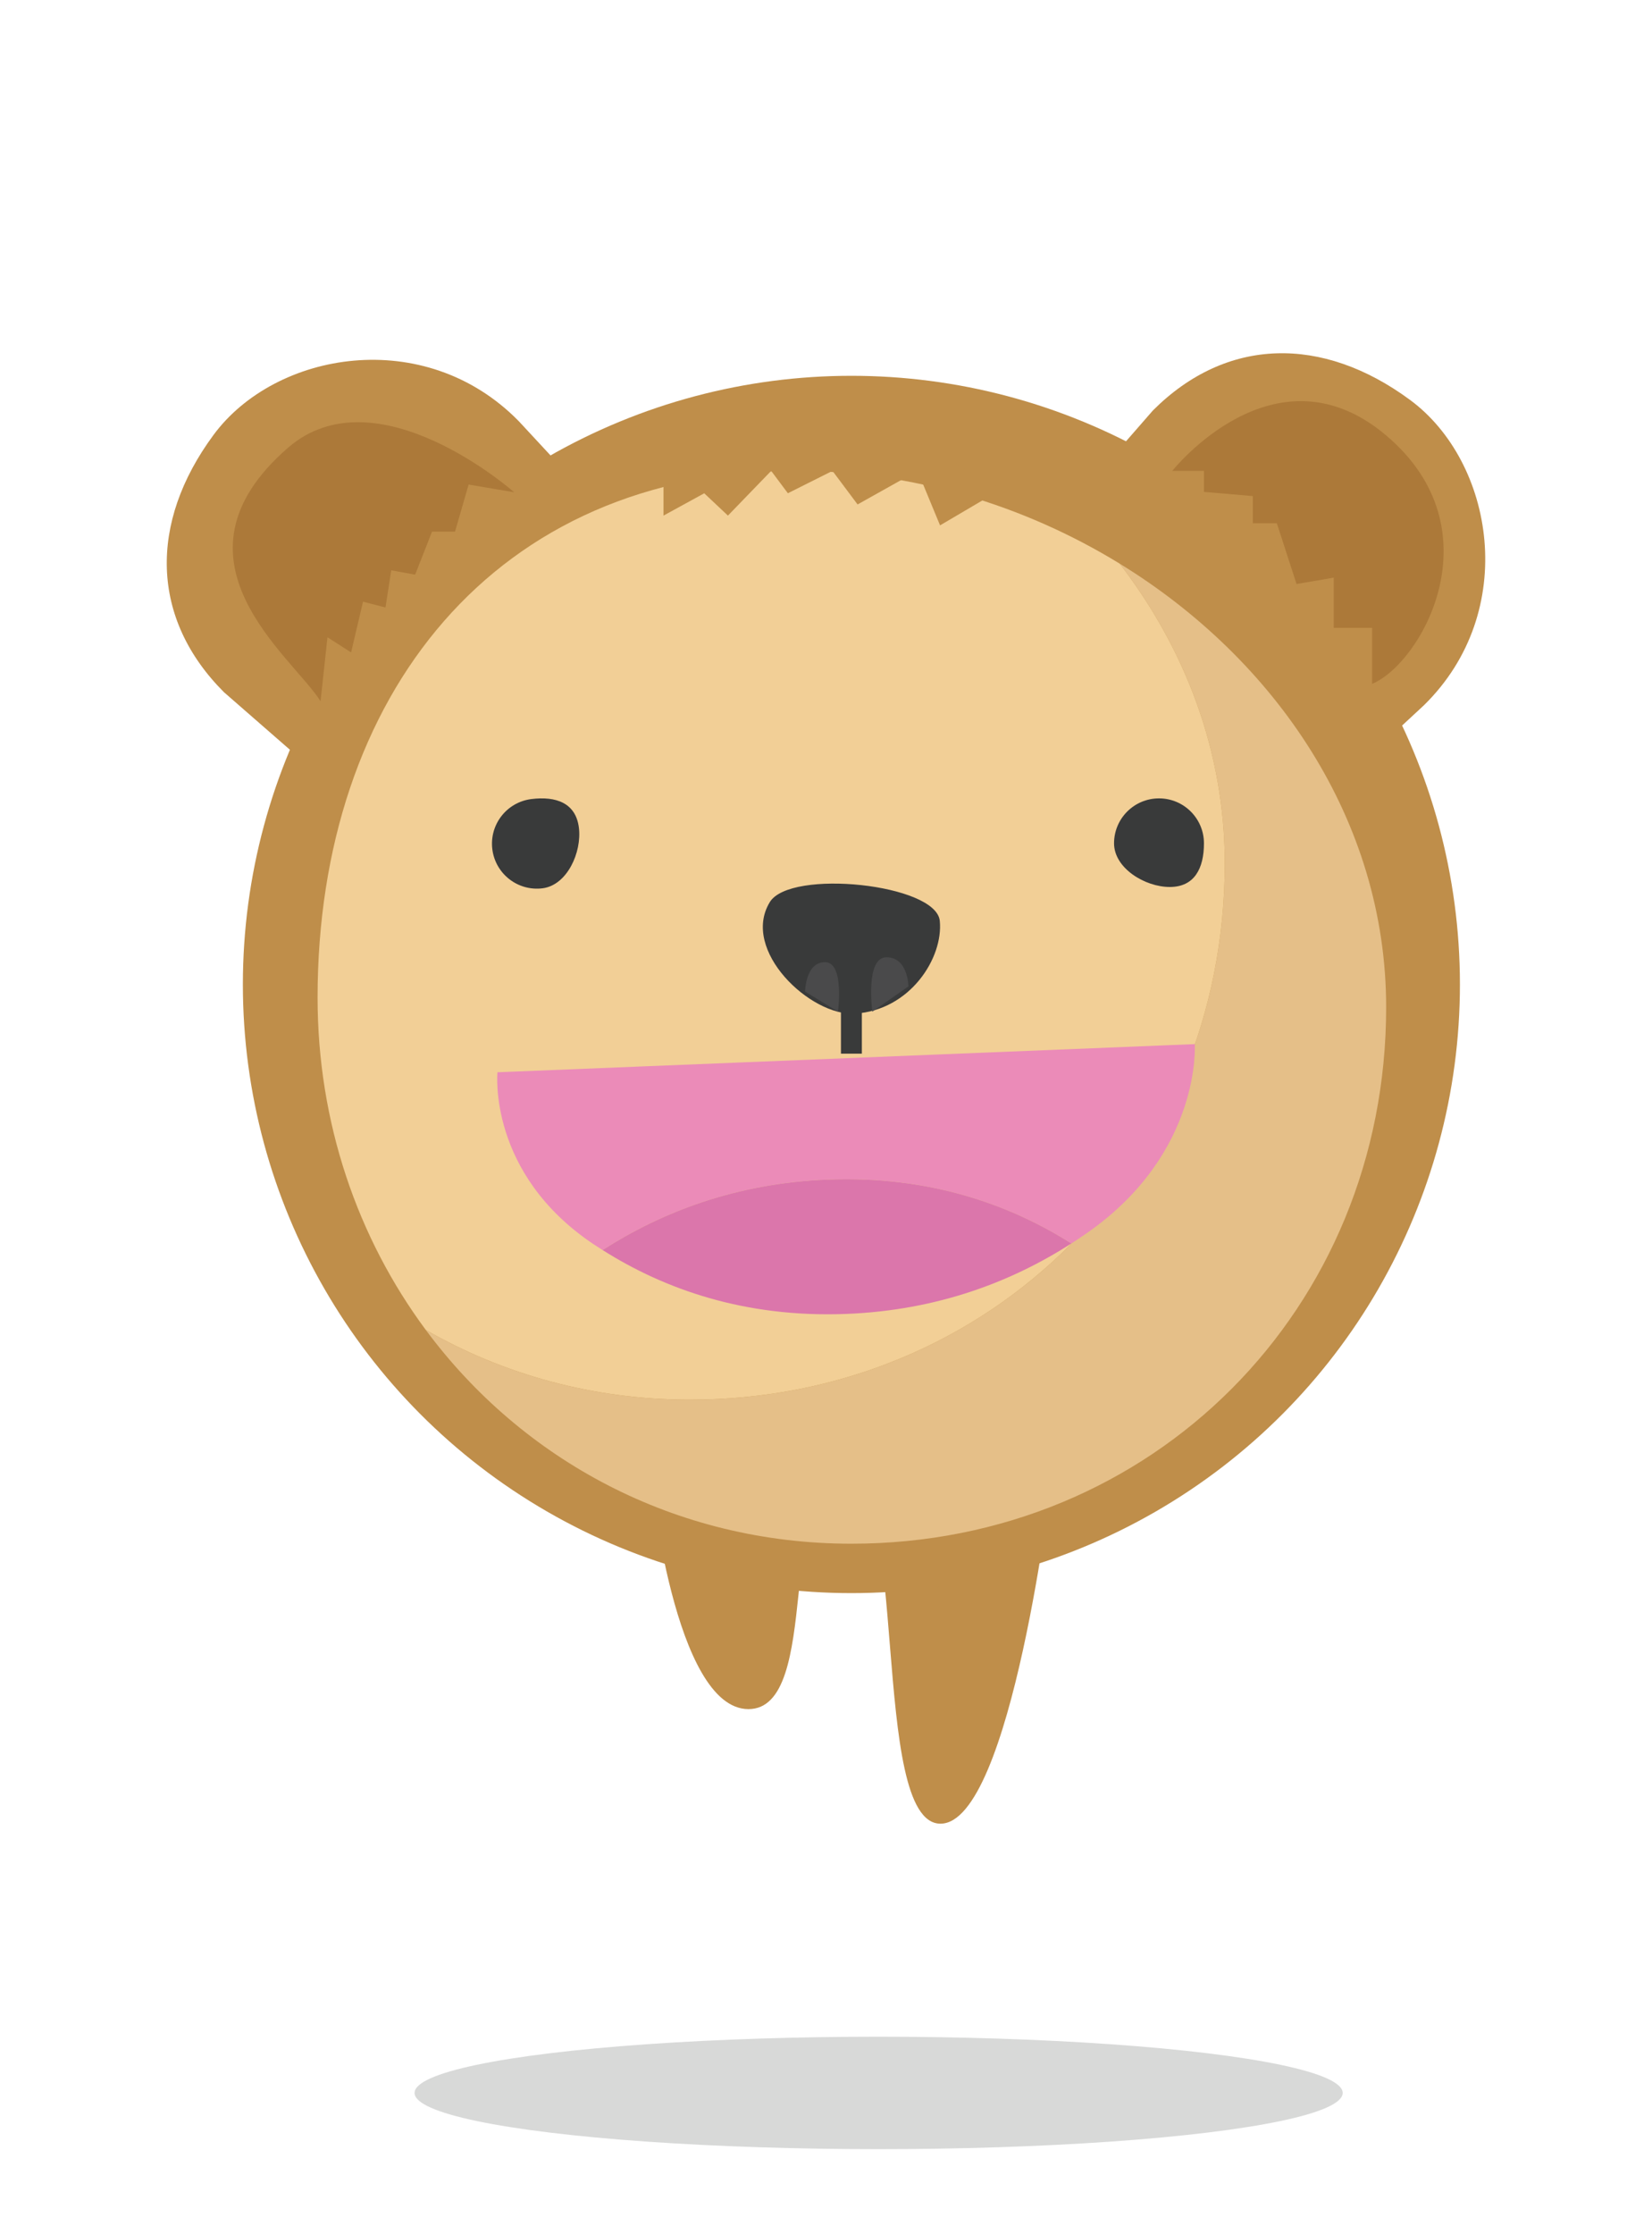 <?xml version="1.0" encoding="iso-8859-1"?>
<!-- Generator: Adobe Illustrator 16.0.0, SVG Export Plug-In . SVG Version: 6.00 Build 0)  -->
<!DOCTYPE svg PUBLIC "-//W3C//DTD SVG 1.1//EN" "http://www.w3.org/Graphics/SVG/1.1/DTD/svg11.dtd">
<svg version="1.1" xmlns="http://www.w3.org/2000/svg" xmlns:xlink="http://www.w3.org/1999/xlink" x="0px" y="0px" width="395px"
	 height="534px" viewBox="0 0 395 534" style="enable-background:new 0 0 395 534;" xml:space="preserve">
<g id="happy">
	<g>
		<ellipse style="fill:#D8D9D8;" cx="210.083" cy="500.317" rx="110.96" ry="13.438"/>
		<path style="fill:#BF8E4A;" d="M155.574,352.956c0,0,5.582,55.559,23.361,55.609c17.781,0.051,6.637-54.494,22.637-55.592
			c16-1.096,6.281,82.93,23.281,82.98s26.719-82.998,26.719-82.998"/>
		<path style="fill:#BF8E4A;" d="M51.051,103.973c-15.5,21-15.074,43.926,2.5,61.5l41.459,36.171l63.639-63.64l-34.598-37.31
			C101.531,77.695,65.811,83.977,51.051,103.973z"/>
		<path style="fill:#BF8E4A;" d="M337.168,95.618c-21-15.5-43.926-15.073-61.5,2.5l-36.172,41.459l63.639,63.639l37.311-34.598
			C363.445,146.098,357.164,110.377,337.168,95.618z"/>
		<circle style="fill:#BF8E4A;" cx="203.573" cy="235.336" r="145.501"/>
		<path style="fill:#E5BF88;" d="M267.713,134.735c15.629,20.309,25.131,44.869,25.131,71.633
			c0,72.092-55.768,128.231-127.861,128.231c-23.213,0-44.705-6.066-63.184-16.689c23.037,31.078,59.566,51.117,101.775,51.117
			c72.094,0,127.861-56.139,127.861-128.231C331.436,196.129,304.982,157.596,267.713,134.735z"/>
		<path style="fill:#F2CF96;" d="M292.844,206.368c0-26.764-9.502-51.324-25.131-71.633c-22.887-14.039-49.848-22.17-77.277-22.17
			c-72.094,0-114.5,53.828-114.5,125.923c0,29.885,9.551,57.419,25.863,79.421c18.479,10.623,39.971,16.689,63.184,16.689
			C237.076,334.599,292.844,278.46,292.844,206.368z"/>
		<path style="fill:#393A3A;" d="M287.869,201.601c0,5.937-2.238,10.434-8.176,10.434c-5.936,0-13.32-4.498-13.32-10.434
			s4.814-10.747,10.75-10.747C283.057,190.854,287.869,195.665,287.869,201.601z"/>
		<path style="fill:#393A3A;" d="M127.035,191.02c5.891-0.743,10.633,0.915,11.377,6.807c0.744,5.887-2.795,13.779-8.684,14.521
			c-5.891,0.744-11.266-3.43-12.01-9.319C116.977,197.141,121.146,191.764,127.035,191.02z"/>
		<path style="fill:#393A3A;" d="M204.383,242.311c-10.584,0.631-27.332-15.131-20.322-26.656c4.859-7.995,39.76-4.363,40.645,4.473
			C225.588,228.963,217.637,241.52,204.383,242.311z"/>
		
			<line style="fill:none;stroke:#393A3A;stroke-width:5;stroke-miterlimit:10;" x1="203.574" y1="228.922" x2="203.574" y2="251.881"/>
		<path style="fill:#4A4A4B;" d="M192.498,237.039c0,0,0.072-7.033,4.77-7.033s3.092,11.826,3.092,11.826"/>
		<path style="fill:#4A4A4B;" d="M217.215,235.801c0,0-0.08-6.963-5.242-6.963c-5.16,0-3.396,12.994-3.396,12.994"/>
		<path style="fill:#AC7939;" d="M76.643,167.641l1.658-15.303l5.648,3.623l2.852-12.133l5.365,1.396l1.385-8.887l5.711,1.038
			l4.039-10.288h5.5l3.25-11.25l10.893,1.84c0,0-32.906-29.09-54.143-10.59C38.064,133.866,69.984,156.942,76.643,167.641z"/>
		<path style="fill:#AC7939;" d="M328.076,163.475v-13.387h-9.174v-12l-8.893,1.521l-4.709-14.521h-5.75v-6.5l-11.682-1v-5.023
			h-7.568c0,0,24.52-30.977,51.135-8.477S339.852,158.61,328.076,163.475z"/>
		<polyline style="fill:#BF8E4A;" points="158.648,116.426 158.648,123.255 168.385,117.922 174.051,123.255 184.391,112.565 
			188.385,117.911 199.051,112.565 205.051,120.588 219.385,112.565 224.771,125.588 239.496,116.922 217.215,104.588 
			167.385,107.922 		"/>
		<g>
			<path style="fill:#EB8BB8;" d="M256.168,297.251c1.379-0.887,2.734-1.785,4.043-2.709c27.174-19.17,25.463-44.944,25.463-44.944
				l-166.73,6.729c0,0-2.418,24.163,23.07,41.167c0.676,0.449,1.373,0.891,2.068,1.33c14.084-9.047,31.887-15.992,53.854-16.846
				C222.238,281.034,241.455,287.937,256.168,297.251z"/>
			<path style="fill:#DB76AB;" d="M202.314,314.097c21.967-0.854,39.77-7.799,53.854-16.846
				c-14.713-9.314-33.93-16.217-58.232-15.273c-21.967,0.854-39.77,7.799-53.854,16.846
				C158.797,308.138,178.012,315.04,202.314,314.097z"/>
		</g>
	</g>
</g>
<g id="Layer_1">
</g>
</svg>
